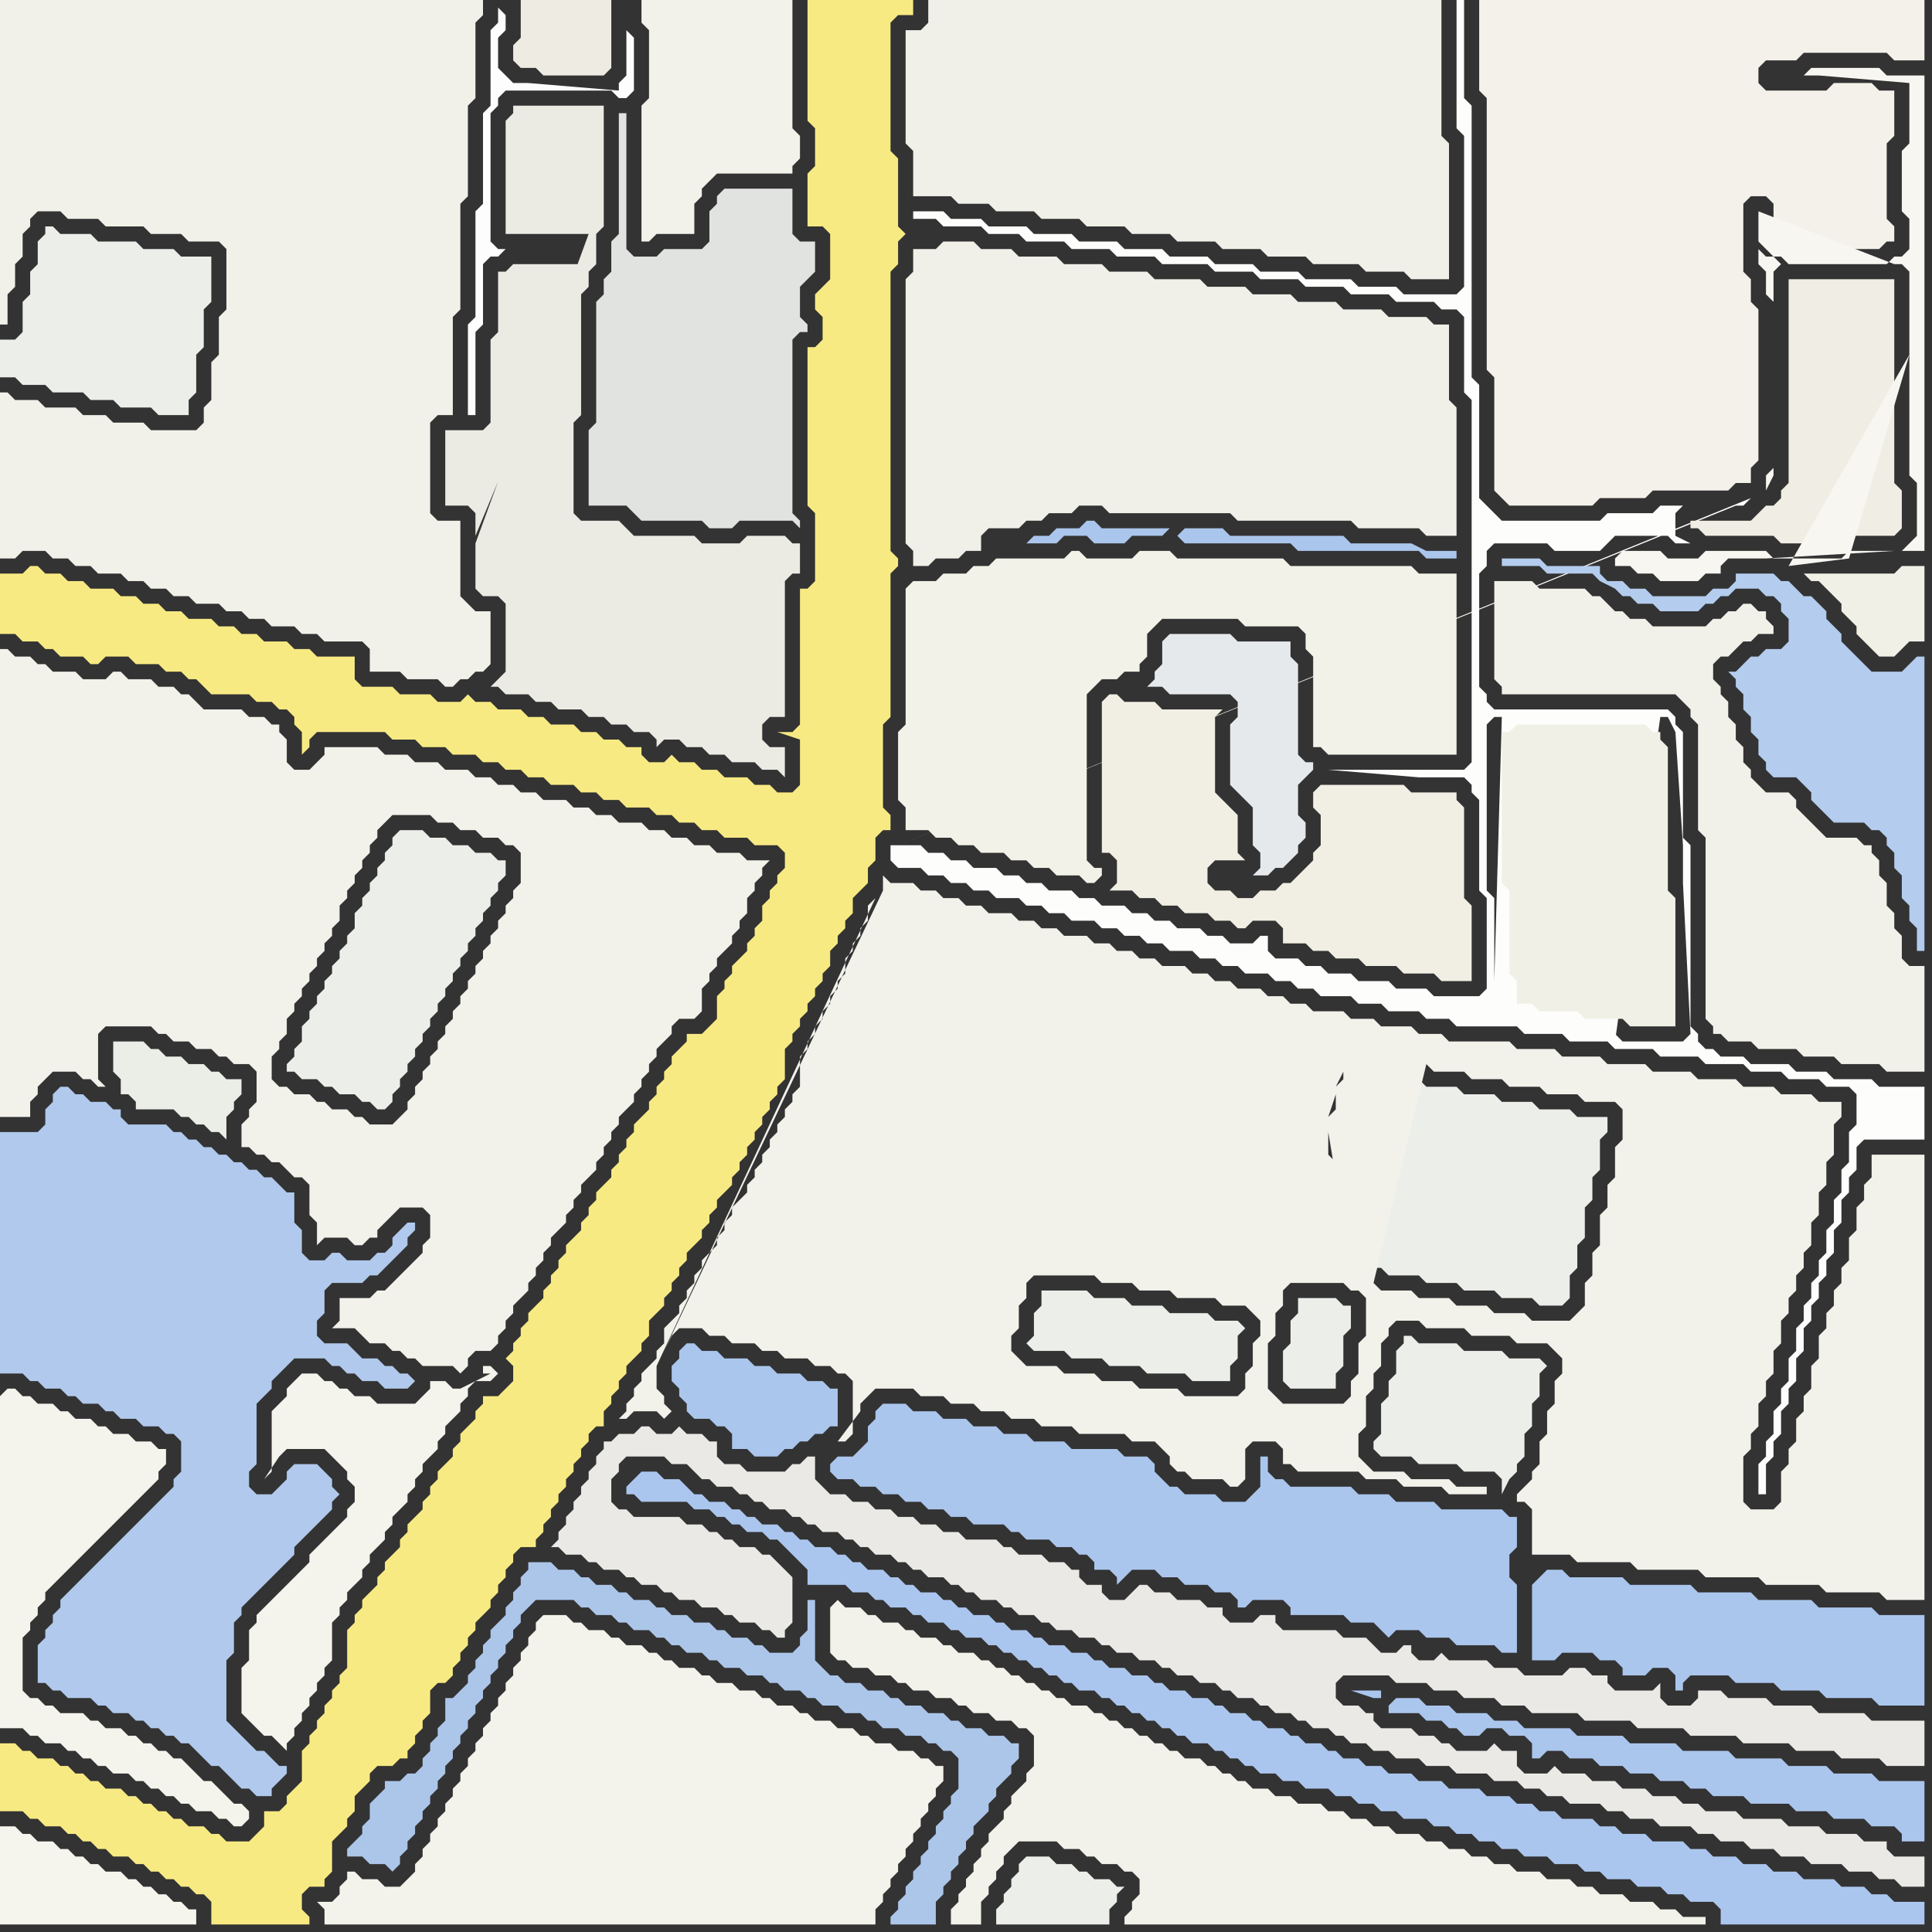 <svg width="256" height="256" xmlns="http://www.w3.org/2000/svg"><rect width="100%" height="100%" fill="#333333" stroke="none"/><script> 
var tempColor;
function hoverPath(evt){
obj = evt.target;
tempColor = obj.getAttribute("fill");
obj.setAttribute("fill","red");
//alert(tempColor);
//obj.setAttribute("stroke","red");}
function recoverPath(evt){
obj = evt.target;
obj.setAttribute("fill", tempColor);
//obj.setAttribute("stroke", tempColor);
}</script><path onmouseover="hoverPath(evt)" onmouseout="recoverPath(evt)" fill="rgb(241,241,233)" d="M  1,52l -1,0 0,22 2,0 1,-1 3,0 1,1 2,0 1,1 2,0 1,1 3,0 1,1 2,0 1,1 2,0 1,1 2,0 1,1 3,0 1,1 2,0 1,1 2,0 1,1 3,0 1,1 2,0 1,1 5,0 1,1 0,3 4,0 1,1 4,0 1,1 1,0 1,-1 1,0 1,-1 1,0 1,-1 0,-7 -2,0 -1,-1 -1,-1 0,-10 -3,0 -1,-1 0,-12 1,-1 2,0 0,-13 1,-1 0,-14 1,-1 0,-12 1,-1 0,-10 1,-1 0,-2 -64,0 0,43 1,0 0,-4 1,-1 0,-3 1,-1 0,-3 1,-1 0,-1 1,-1 3,0 1,1 4,0 1,1 5,0 1,1 4,0 1,1 4,0 1,1 0,8 -1,1 0,5 -1,1 0,5 -1,1 0,2 -1,1 -6,0 -1,-1 -4,0 -1,-1 -3,0 -1,-1 -4,0 -1,-1 -3,0 -1,-1Z"/>
<path onmouseover="hoverPath(evt)" onmouseout="recoverPath(evt)" fill="rgb(242,241,234)" d="M  49,172l -4,0 0,3 -1,1 3,0 1,1 1,1 2,0 1,1 1,0 1,1 1,0 1,1 4,0 1,1 1,-1 0,-1 1,-1 2,0 1,-1 0,-1 1,-1 0,-1 1,-1 0,-1 2,-2 0,-1 1,-1 0,-1 1,-1 0,-1 1,-1 0,-1 1,-1 1,-1 0,-1 1,-1 0,-1 1,-1 0,-1 1,-1 1,-1 0,-1 1,-1 0,-1 1,-1 0,-1 1,-1 0,-1 1,-1 1,-1 0,-1 1,-1 0,-1 1,-1 0,-1 1,-1 0,-1 1,-1 1,-1 0,-1 1,-1 2,0 1,-1 0,-3 1,-1 0,-1 1,-1 0,-1 1,-1 1,-1 0,-1 1,-1 0,-1 1,-1 0,-2 1,-1 0,-1 1,-1 0,-1 1,-1 -3,0 -1,-1 -3,0 -1,-1 -2,0 -1,-1 -2,0 -1,-1 -2,0 -1,-1 -3,0 -1,-1 -2,0 -1,-1 -2,0 -1,-1 -3,0 -1,-1 -2,0 -1,-1 -2,0 -1,-1 -2,0 -1,-1 -3,0 -1,-1 -3,0 -1,-1 -3,0 -1,-1 -7,0 0,1 -1,1 -1,1 -2,0 -1,-1 0,-3 -1,-1 0,-1 -1,0 -1,-1 -2,0 -1,-1 -5,0 -1,-1 -1,-1 -1,0 -1,-1 -2,0 -1,-1 -3,0 -1,-1 -1,0 -1,1 -3,0 -1,-1 -3,0 -1,-1 -1,0 -1,-1 -2,0 -1,-1 -1,0 0,62 4,0 0,-2 1,-1 0,-1 1,-1 1,-1 3,0 1,1 1,0 1,1 1,0 -1,-1 0,-6 1,-1 6,0 1,1 1,0 1,1 2,0 1,1 2,0 1,1 1,0 1,1 2,0 1,1 0,4 -1,1 0,1 -1,1 0,3 1,0 1,1 1,0 1,1 1,0 1,1 1,1 1,0 1,1 0,4 1,1 0,3 1,-1 3,0 1,1 1,0 1,-1 1,0 0,-1 1,-1 1,-1 1,-1 3,0 1,1 0,3 -1,1 0,1 -1,1 -1,1 -3,3 -1,0 -1,1 -13,-29 0,-3 1,-1 0,-1 1,-1 0,-2 1,-1 0,-1 1,-1 0,-1 1,-1 0,-1 1,-1 0,-1 1,-1 0,-1 1,-1 0,-1 1,-1 0,-2 1,-1 0,-1 1,-1 0,-1 1,-1 0,-1 1,-1 0,-1 1,-1 0,-1 1,-1 1,-1 5,0 1,1 2,0 1,1 2,0 1,1 2,0 1,1 1,0 1,1 0,4 -1,1 0,1 -1,1 0,1 -1,1 0,1 -1,1 0,1 -1,1 0,1 -1,1 0,1 -1,1 0,1 -1,1 0,1 -1,1 0,1 -1,1 0,1 -1,1 0,1 -1,1 0,1 -1,1 0,1 -1,1 0,1 -1,1 0,1 -1,1 -1,1 -3,0 -1,-1 -1,0 -1,-1 -2,0 -1,-1 -1,0 -1,-1 -2,0 -1,-1 -1,0 -1,-1 13,29Z"/>
<path onmouseover="hoverPath(evt)" onmouseout="recoverPath(evt)" fill="rgb(235,235,228)" d="M  63,72l 0,6 1,1 2,0 1,1 0,9 -1,1 -1,1 1,0 1,1 3,0 1,1 2,0 1,1 3,0 1,1 2,0 1,1 2,0 1,1 2,0 1,1 0,1 1,-1 2,0 1,1 2,0 1,1 2,0 1,1 3,0 1,1 2,0 1,1 0,-4 -2,0 -1,-1 0,-2 1,-1 2,0 0,-18 1,-1 1,0 0,-4 -1,0 -1,-1 -5,0 -1,1 -5,0 -1,-1 -8,0 -1,-1 -1,-1 -5,0 -1,-1 0,-12 1,-1 0,-16 1,-1 0,-2 1,-1 0,-4 1,-1 0,-16 -12,0 0,1 -1,1 0,15 11,0 -15,41 15,-37 -10,0 -1,1 -1,0 0,8 -1,1 0,11 -1,1 -5,0 0,10 3,0 1,1 0,3 15,-36 -15,37Z"/>
<path onmouseover="hoverPath(evt)" onmouseout="recoverPath(evt)" fill="rgb(171,198,238)" d="M  84,196l -1,1 0,1 1,0 1,1 6,0 1,1 2,0 1,1 1,0 1,1 1,0 1,1 2,0 1,1 1,0 1,1 1,1 1,1 1,1 0,2 5,0 1,1 2,0 1,1 1,0 1,1 2,0 1,1 1,0 1,1 2,0 1,1 1,0 1,1 2,0 1,1 1,0 1,1 1,0 1,1 1,0 1,1 1,0 1,1 1,0 1,1 1,0 1,1 2,0 1,1 1,0 1,1 1,0 1,1 1,0 1,1 1,0 1,1 1,0 1,1 1,0 1,1 2,0 1,1 1,0 1,1 1,0 1,1 1,0 1,1 2,0 1,1 2,0 1,1 3,0 1,1 2,0 1,1 2,0 1,1 2,0 1,1 3,0 1,1 2,0 1,1 2,0 1,1 2,0 1,1 2,0 1,1 3,0 1,1 3,0 1,1 2,0 1,1 3,0 1,1 3,0 1,1 2,0 1,1 3,0 1,1 0,2 27,0 0,-3 -4,0 -1,-1 -2,0 -1,-1 -3,0 -1,-1 -4,0 -1,-1 -3,0 -1,-1 -3,0 -1,-1 -3,0 -1,-1 -2,0 -1,-1 -4,0 -1,-1 -3,0 -1,-1 -2,0 -1,-1 -4,0 -1,-1 -2,0 -1,-1 -2,0 -1,-1 -3,0 -1,-1 -4,0 -1,-1 -3,0 -1,-1 -3,0 -1,-1 -2,0 -1,-1 -2,0 -1,-1 -1,0 -1,-1 -2,0 -1,-1 -1,0 -1,-1 -2,0 -1,-1 -1,0 -1,-1 -2,0 -1,-1 -1,0 -1,-1 -2,0 -1,-1 -2,0 -1,-1 -1,0 -1,-1 -2,0 -1,-1 -2,0 -1,-1 -1,0 -1,-1 -2,0 -1,-1 -2,0 -1,-1 -1,0 -1,-1 -2,0 -1,-1 -1,0 -1,-1 -2,0 -1,-1 -1,0 -1,-1 -1,0 -1,-1 -2,0 -1,-1 -1,0 -1,-1 -1,0 -1,-1 -2,0 -1,-1 -1,0 -1,-1 -1,0 -1,-1 -2,0 -1,-1 -1,0 -1,-1 -1,0 -1,-1 -2,0 -1,-1 -1,0 -1,-1 -1,0 -1,-1 -2,0 -1,-1 -1,0 -1,-1 -1,-1 -2,0 -1,-1 -2,0 -1,1Z"/>
<path onmouseover="hoverPath(evt)" onmouseout="recoverPath(evt)" fill="rgb(253,253,252)" d="M  119,112l -1,0 0,2 1,1 3,0 1,1 2,0 1,1 2,0 1,1 2,0 1,1 3,0 1,1 2,0 1,1 2,0 1,1 3,0 1,1 2,0 1,1 2,0 1,1 2,0 1,1 3,0 1,1 2,0 1,1 2,0 1,1 3,0 1,1 2,0 1,1 2,0 1,1 4,0 1,1 3,0 1,1 4,0 1,1 3,0 1,1 8,0 1,1 5,0 1,1 5,0 1,1 5,0 1,1 5,0 1,1 5,0 1,1 4,0 1,1 4,0 1,1 3,0 1,1 0,4 -1,1 0,4 -1,1 0,3 -1,1 0,3 -1,1 0,3 -1,1 0,2 -1,1 0,2 -1,1 0,2 -1,1 0,3 -1,1 0,3 -1,1 0,2 -1,1 0,3 -1,1 0,2 -1,1 0,4 1,0 0,-4 1,-1 0,-2 1,-1 0,-3 1,-1 0,-2 1,-1 0,-3 1,-1 0,-3 1,-1 0,-2 1,-1 0,-2 1,-1 0,-2 1,-1 0,-3 1,-1 0,-3 1,-1 0,-2 1,-1 0,-3 1,-1 8,0 0,-7 -6,0 -1,-1 -5,0 -1,-1 -4,0 -1,-1 -5,0 -1,-1 -3,0 -1,-1 -1,0 -1,-1 0,-1 -1,-1 0,-24 -1,-1 0,-14 -1,-1 0,-1 -1,-1 -23,0 -1,-1 0,-1 -1,-1 0,-15 1,-1 0,-2 1,-1 7,0 1,1 6,0 1,-1 1,-1 7,0 1,1 2,0 -2,-1 0,-3 1,-1 -3,0 -1,1 -6,0 -1,1 -13,0 -1,-1 -1,-1 -1,-1 0,-15 -1,-1 0,-36 -1,-1 0,-13 -1,0 0,17 1,1 0,20 -1,1 -7,0 -1,-1 -5,0 -1,-1 -6,0 -1,-1 -5,0 -1,-1 -5,0 -1,-1 -5,0 -1,-1 -5,0 -1,-1 -5,0 -1,-1 -5,0 -1,-1 -5,0 -1,-1 -4,0 -1,-1 -4,0 0,1 3,0 1,1 5,0 1,1 4,0 1,1 5,0 1,1 5,0 1,1 5,0 1,1 6,0 1,1 5,0 1,1 5,0 1,1 5,0 1,1 5,0 1,1 5,0 1,1 2,0 1,1 0,10 1,1 0,48 -1,1 -18,0 12,1 6,0 1,1 0,1 1,1 0,12 1,1 0,12 -1,1 -6,0 -1,-1 -4,0 -1,-1 -4,0 -1,-1 -3,0 -1,-1 -2,0 -1,-1 -3,0 -1,-1 0,-2 -1,0 -1,1 -3,0 -1,-1 -2,0 -1,-1 -3,0 -1,-1 -2,0 -1,-1 -2,0 -1,-1 -3,0 -1,-1 -2,0 -1,-1 -3,0 -1,-1 -2,0 -1,-1 -2,0 -1,-1 -3,0 -1,-1 -2,0 -1,-1 -2,0 -1,-1 -3,0 79,18 0,-11 -1,-1 0,-22 1,-1 1,0 -1,35 -79,-18 80,19 -80,-19 101,-17 1,0 1,2 1,15 0,5 1,20 0,0 -1,1 -8,0 -1,-1 -5,0 -1,-1 -5,0 -1,-1 -1,0 1,1 0,0 6,1 6,1 6,-43 -101,17 111,-45 1,0 1,-1Z"/>
<path onmouseover="hoverPath(evt)" onmouseout="recoverPath(evt)" fill="rgb(236,238,234)" d="M  172,172l 0,2 -1,1 0,3 -1,1 0,4 1,1 6,0 0,-2 1,-1 0,-4 1,-1 0,-3 -1,0 -1,-1Z"/>
<path onmouseover="hoverPath(evt)" onmouseout="recoverPath(evt)" fill="rgb(176,201,236)" d="M  0,161l 0,21 3,0 1,1 1,0 1,1 2,0 1,1 1,0 1,1 2,0 1,1 1,0 1,1 2,0 1,1 2,0 1,1 1,0 1,1 0,4 -1,1 0,1 -1,1 -1,1 -1,1 -1,1 -1,1 -1,1 -1,1 -1,1 -1,1 -1,1 -1,1 -1,1 -1,1 -1,1 -1,1 0,1 -1,1 0,1 -1,1 0,1 -1,1 0,5 1,0 1,1 1,0 1,1 3,0 1,1 1,0 1,1 2,0 1,1 1,0 1,1 1,0 1,1 1,0 1,1 1,0 3,3 1,0 2,2 1,1 1,0 1,1 2,0 0,-1 1,-1 1,-1 0,-1 -1,0 -1,-1 -1,-1 -1,0 -1,-1 -1,-1 -1,-1 -1,-1 0,-8 1,-1 0,-4 1,-1 0,-1 1,-1 1,-1 1,-1 1,-1 1,-1 1,-1 1,-1 0,-1 1,-1 1,-1 1,-1 1,-1 1,-1 0,-1 1,-1 -1,-1 0,-1 -1,-1 -1,-1 -3,0 -1,1 0,1 -1,1 -1,1 -2,0 -1,-1 0,-2 1,-1 0,-8 1,-1 1,-1 0,-1 1,-1 1,-1 1,-1 4,0 1,1 1,0 1,1 1,0 1,1 2,0 1,1 3,0 1,-1 -1,-1 -1,0 -1,-1 -1,0 -1,-1 -2,0 -1,-1 -1,-1 -3,0 -1,-1 0,-2 1,-1 0,-3 1,-1 4,0 1,-1 1,0 1,-1 3,-3 0,-1 1,-1 0,-1 -1,0 -1,1 -1,1 0,1 -1,1 -1,0 -1,1 -3,0 -1,-1 -1,0 -1,1 -2,0 -1,-1 0,-3 -1,-1 0,-4 -1,0 -1,-1 -1,-1 -1,0 -1,-1 -1,0 -1,-1 -1,0 -1,-1 -1,0 -1,-1 -1,0 -1,-1 -1,0 -1,-1 -1,0 -1,-1 -5,0 -1,-1 0,-1 -1,0 -1,-1 -2,0 -1,-1 -1,0 -1,-1 -1,0 -1,1 0,1 -1,1 0,2 -1,1 -5,0Z"/>
<path onmouseover="hoverPath(evt)" onmouseout="recoverPath(evt)" fill="rgb(244,243,236)" d="M  0,185l 0,44 3,0 1,1 1,0 1,1 2,0 1,1 1,0 1,1 1,0 1,1 1,0 1,1 2,0 1,1 1,0 1,1 1,0 1,1 1,0 1,1 1,0 1,1 2,0 1,1 1,0 1,1 1,0 1,-1 0,-1 -1,-1 -1,0 -1,-1 -1,-1 -1,-1 -1,0 -1,-1 -1,-1 -1,-1 -1,0 -1,-1 -1,0 -1,-1 -1,0 -1,-1 -1,0 -1,-1 -2,0 -1,-1 -1,0 -1,-1 -3,0 -1,-1 -1,0 -1,-1 -1,0 -1,-1 0,-7 1,-1 0,-1 1,-1 0,-1 1,-1 0,-1 1,-1 2,-2 1,-1 2,-2 1,-1 1,-1 1,-1 1,-1 1,-1 2,-2 1,-1 1,-1 0,-1 1,-1 0,-2 -1,0 -1,-1 -2,0 -1,-1 -2,0 -1,-1 -1,0 -1,-1 -2,0 -1,-1 -1,0 -1,-1 -2,0 -1,-1 -1,0 -1,-1 -1,0 -1,1Z"/>
<path onmouseover="hoverPath(evt)" onmouseout="recoverPath(evt)" fill="rgb(248,234,131)" d="M  0,233l 0,7 3,0 1,1 1,0 1,1 2,0 1,1 1,0 1,1 1,0 1,1 1,0 1,1 2,0 1,1 1,0 1,1 1,0 1,1 1,0 1,1 1,0 1,1 1,0 1,1 0,3 13,0 0,-1 -1,-1 0,-2 1,-1 2,0 0,-1 1,-1 0,-4 1,-1 1,-1 0,-1 1,-1 0,-2 1,-1 1,-1 0,-1 1,-1 2,0 1,-1 1,0 0,-1 1,-1 0,-1 1,-1 0,-1 1,-1 0,-3 1,-1 1,0 1,-1 0,-1 1,-1 0,-1 1,-1 0,-1 1,-1 0,-1 1,-1 1,-1 0,-1 1,-1 0,-1 1,-1 0,-1 1,-1 0,-1 1,-1 2,0 0,-1 1,-1 0,-1 1,-1 0,-1 1,-1 0,-1 1,-1 0,-1 1,-1 0,-1 1,-1 0,-1 1,-1 0,-1 1,-1 1,0 0,-2 1,-1 0,-1 1,-1 0,-1 1,-1 0,-1 1,-1 1,-1 0,-1 1,-1 0,-2 1,-1 1,-1 0,-1 1,-1 0,-1 1,-1 0,-1 1,-1 0,-1 1,-1 1,-1 0,-1 1,-1 0,-1 1,-1 0,-1 1,-1 1,-1 0,-1 1,-1 0,-1 1,-1 0,-1 1,-1 0,-1 1,-1 0,-1 1,-1 0,-1 1,-1 0,-1 1,-1 0,-4 1,-1 0,-1 1,-1 0,-1 1,-1 0,-1 1,-1 0,-1 1,-1 0,-1 1,-1 0,-2 1,-1 0,-1 1,-1 0,-1 1,-1 0,-2 1,-1 1,-1 0,-2 1,-1 0,-3 1,-1 1,0 0,-2 -1,-1 0,-11 1,-1 0,-19 1,-1 0,-1 -1,-1 0,-37 1,-1 0,-3 1,-1 0,0 -1,-1 0,-9 -1,-1 0,-17 1,-1 2,0 0,-2 -14,0 0,16 1,1 0,5 -1,1 0,7 2,0 1,1 0,6 -1,1 -1,1 0,2 1,1 0,3 -1,1 -1,0 0,21 1,1 0,9 -1,1 -1,0 0,18 -1,1 -2,0 3,1 0,6 -1,1 -2,0 -1,-1 -2,0 -1,-1 -3,0 -1,-1 -2,0 -1,-1 -2,0 -1,-1 -1,1 -2,0 -1,-1 0,-1 -2,0 -1,-1 -2,0 -1,-1 -2,0 -1,-1 -3,0 -1,-1 -2,0 -1,-1 -3,0 -1,-1 -2,0 -1,-1 -1,1 -3,0 -1,-1 -4,0 -1,-1 -4,0 -1,-1 0,-3 -5,0 -1,-1 -2,0 -1,-1 -3,0 -1,-1 -2,0 -1,-1 -2,0 -1,-1 -3,0 -1,-1 -2,0 -1,-1 -2,0 -1,-1 -2,0 -1,-1 -3,0 -1,-1 -2,0 -1,-1 -2,0 -1,-1 -1,0 -1,1 -3,0 0,8 2,0 1,1 2,0 1,1 1,0 1,1 3,0 1,1 1,0 1,-1 3,0 1,1 3,0 1,1 2,0 1,1 1,0 1,1 1,1 5,0 1,1 2,0 1,1 1,0 1,1 0,1 1,1 0,3 1,-1 0,-1 1,-1 9,0 1,1 3,0 1,1 3,0 1,1 3,0 1,1 2,0 1,1 2,0 1,1 2,0 1,1 3,0 1,1 2,0 1,1 2,0 1,1 3,0 1,1 2,0 1,1 2,0 1,1 2,0 1,1 3,0 1,1 3,0 1,1 0,2 -1,1 0,1 -1,1 0,1 -1,1 0,2 -1,1 0,1 -1,1 0,1 -1,1 -1,1 0,1 -1,1 0,1 -1,1 0,3 -1,1 -1,1 -2,0 0,1 -1,1 -1,1 0,1 -1,1 0,1 -1,1 0,1 -1,1 0,1 -1,1 -1,1 0,1 -1,1 0,1 -1,1 0,1 -1,1 0,1 -1,1 -1,1 0,1 -1,1 0,1 -1,1 0,1 -1,1 -1,1 0,1 -1,1 0,1 -1,1 0,1 -1,1 0,1 -1,1 -1,1 0,1 -1,1 0,1 -1,1 0,1 -1,1 1,1 0,2 -1,1 -1,1 -2,0 0,1 -1,1 0,1 -1,1 -1,1 0,1 -1,1 0,1 -1,1 -1,1 0,1 -1,1 0,1 -1,1 0,1 -1,1 -1,1 0,1 -1,1 0,1 -1,1 -1,1 0,1 -1,1 0,1 -1,1 -1,1 0,1 -1,1 0,1 -1,1 0,5 -1,1 0,1 -1,1 0,1 -1,1 0,1 -1,1 0,1 -1,1 0,1 -1,1 0,4 -1,1 -1,1 0,1 -1,1 -2,0 0,2 -1,1 -1,1 -3,0 -1,-1 -1,0 -1,-1 -2,0 -1,-1 -1,0 -1,-1 -1,0 -1,-1 -1,0 -1,-1 -1,0 -1,-1 -2,0 -1,-1 -1,0 -1,-1 -1,0 -1,-1 -1,0 -1,-1 -2,0 -1,-1 -1,0 -1,-1 -2,0Z"/>
<path onmouseover="hoverPath(evt)" onmouseout="recoverPath(evt)" fill="rgb(253,253,253)" d="M  66,1l 0,2 -1,1 0,10 -1,1 0,12 -1,1 0,14 -1,1 0,12 1,0 0,-11 1,-1 0,-8 1,-1 1,0 1,-1 -1,0 -1,-1 0,-17 1,-1 0,-1 1,-1 14,0 1,1 1,0 1,-1 0,-7 -1,-1 0,6 -1,1 0,1 -12,-1 -2,0 -1,-1 -1,-1 0,-4 1,-1 0,-2 -1,-1 1,-1Z"/>
<path onmouseover="hoverPath(evt)" onmouseout="recoverPath(evt)" fill="rgb(238,236,226)" d="M  70,0l -1,0 0,5 -1,1 0,2 1,1 2,0 1,1 8,0 1,-1 0,-9Z"/>
<path onmouseover="hoverPath(evt)" onmouseout="recoverPath(evt)" fill="rgb(243,242,234)" d="M  86,0l -1,0 0,3 1,1 0,9 -1,1 0,18 1,0 1,-1 5,0 0,-4 1,-1 0,-1 2,-2 10,0 0,-1 1,-1 0,-3 -1,-1 0,-17Z"/>
<path onmouseover="hoverPath(evt)" onmouseout="recoverPath(evt)" fill="rgb(243,242,234)" d="M  110,213l 0,6 1,1 1,0 1,1 2,0 1,1 2,0 1,1 1,0 1,1 2,0 1,1 2,0 1,1 1,0 1,1 2,0 1,1 2,0 1,1 1,0 1,1 0,4 -1,1 0,1 -1,1 -1,1 0,1 -1,1 0,1 -1,1 -1,1 0,1 -1,1 0,1 -1,1 0,1 -1,1 0,1 -1,1 0,1 -1,1 0,2 4,0 0,-3 1,-1 0,-1 1,-1 0,-1 1,-1 0,-1 1,-1 1,-1 5,0 1,1 2,0 1,1 1,0 1,1 2,0 1,1 1,0 1,1 0,2 -1,1 0,1 -1,1 0,1 77,0 0,-1 -3,0 -1,-1 -2,0 -1,-1 -3,0 -1,-1 -3,0 -1,-1 -2,0 -1,-1 -3,0 -1,-1 -3,0 -1,-1 -2,0 -1,-1 -2,0 -1,-1 -2,0 -1,-1 -2,0 -1,-1 -3,0 -1,-1 -2,0 -1,-1 -2,0 -1,-1 -2,0 -1,-1 -3,0 -1,-1 -2,0 -1,-1 -2,0 -1,-1 -1,0 -1,-1 -1,0 -1,-1 -1,0 -1,-1 -2,0 -1,-1 -1,0 -1,-1 -1,0 -1,-1 -1,0 -1,-1 -1,0 -1,-1 -1,0 -1,-1 -1,0 -1,-1 -2,0 -1,-1 -1,0 -1,-1 -1,0 -1,-1 -1,0 -1,-1 -1,0 -1,-1 -1,0 -1,-1 -1,0 -1,-1 -2,0 -1,-1 -1,0 -1,-1 -2,0 -1,-1 -1,0 -1,-1 -2,0 -1,-1 -1,0 -1,-1 -2,0 -1,-1 -1,1Z"/>
<path onmouseover="hoverPath(evt)" onmouseout="recoverPath(evt)" fill="rgb(240,240,232)" d="M  121,4l -1,0 0,15 1,1 0,6 5,0 1,1 4,0 1,1 5,0 1,1 5,0 1,1 5,0 1,1 5,0 1,1 5,0 1,1 5,0 1,1 5,0 1,1 6,0 1,1 5,0 1,1 5,0 0,-18 -1,-1 0,-18 -68,0 0,3 -1,1Z"/>
<path onmouseover="hoverPath(evt)" onmouseout="recoverPath(evt)" fill="rgb(240,240,233)" d="M  121,36l -1,1 0,35 1,1 0,2 2,0 1,-1 3,0 1,-1 2,0 0,-2 1,-1 4,0 1,-1 2,0 1,-1 3,0 1,-1 3,0 1,1 16,0 1,1 15,0 1,1 8,0 1,1 4,0 0,-17 -1,-1 0,-10 -2,0 -1,-1 -5,0 -1,-1 -5,0 -1,-1 -5,0 -1,-1 -5,0 -1,-1 -5,0 -1,-1 -6,0 -1,-1 -5,0 -1,-1 -5,0 -1,-1 -5,0 -1,-1 -4,0 -1,-1 -4,0 -1,1 -3,0Z"/>
<path onmouseover="hoverPath(evt)" onmouseout="recoverPath(evt)" fill="rgb(236,238,234)" d="M  186,177l 0,1 -1,1 0,3 -1,1 0,2 -1,1 0,4 -1,1 0,1 1,1 4,0 1,1 5,0 1,1 4,0 1,1 0,2 1,-2 0,0 1,-1 0,-1 1,-1 0,-3 1,-1 0,-3 1,-1 0,-3 1,-1 -1,-1 -4,0 -1,-1 -5,0 -1,-1 -5,0 -1,-1Z"/>
<path onmouseover="hoverPath(evt)" onmouseout="recoverPath(evt)" fill="rgb(241,239,228)" d="M  190,105l -3,0 -1,-1 -11,0 -1,1 0,2 1,1 0,4 -1,1 0,1 -1,1 -1,1 -1,1 -1,0 -1,1 -2,0 -1,1 -2,0 -1,-1 -2,0 -1,-1 0,-2 1,-1 4,0 -1,-1 0,-5 -1,-1 -1,-1 -1,-1 0,-10 1,-1 -8,0 -1,-1 -4,0 -1,-1 -1,0 -1,1 0,20 1,0 1,1 0,3 -1,1 3,0 1,1 2,0 1,1 2,0 1,1 3,0 1,1 2,0 1,1 1,0 1,-1 3,0 1,1 0,2 3,0 1,1 2,0 1,1 3,0 1,1 4,0 1,1 4,0 1,1 4,0 0,-10 -1,-1 0,-12 -1,-1 0,-1Z"/>
<path onmouseover="hoverPath(evt)" onmouseout="recoverPath(evt)" fill="rgb(243,241,233)" d="M  197,0l -1,0 0,12 1,1 0,36 1,1 0,15 1,1 1,1 11,0 1,-1 6,0 1,-1 10,0 1,-1 2,0 0,-2 1,-1 0,-20 -1,-1 0,-3 -1,-1 0,-9 1,-1 2,0 1,1 0,5 2,0 1,1 11,0 1,-1 1,0 0,-2 -1,-1 0,-10 1,-1 0,-6 -2,0 -1,-1 -5,0 -1,1 -8,0 -1,-1 0,-2 1,-1 4,0 1,-1 11,0 1,1 4,0 0,-8Z"/>
<path onmouseover="hoverPath(evt)" onmouseout="recoverPath(evt)" fill="rgb(170,198,237)" d="M  204,209l 0,0 -1,1 0,10 3,0 1,-1 4,0 1,1 2,0 1,1 0,1 3,0 1,-1 2,0 1,1 0,2 1,0 0,-1 1,-1 5,0 1,1 5,0 1,1 5,0 1,1 6,0 1,1 6,0 0,-12 -6,0 -1,-1 -7,0 -1,-1 -7,0 -1,-1 -7,0 -1,-1 -8,0 -1,-1 -7,0 -1,-1 -2,0 -1,1Z"/>
<path onmouseover="hoverPath(evt)" onmouseout="recoverPath(evt)" fill="rgb(245,244,237)" d="M  1,242l -1,0 0,13 26,0 0,-2 -1,0 -1,-1 -1,0 -1,-1 -1,0 -1,-1 -1,0 -1,-1 -1,0 -1,-1 -2,0 -1,-1 -1,0 -1,-1 -1,0 -1,-1 -1,0 -1,-1 -2,0 -1,-1 -1,0 -1,-1Z"/>
<path onmouseover="hoverPath(evt)" onmouseout="recoverPath(evt)" fill="rgb(236,238,234)" d="M  6,30l 0,1 -1,1 0,3 -1,1 0,3 -1,1 0,4 -1,1 -2,0 0,5 2,0 1,1 3,0 1,1 4,0 1,1 3,0 1,1 4,0 1,1 4,0 0,-2 1,-1 0,-5 1,-1 0,-5 1,-1 0,-6 -4,0 -1,-1 -4,0 -1,-1 -5,0 -1,-1 -4,0 -1,-1Z"/>
<path onmouseover="hoverPath(evt)" onmouseout="recoverPath(evt)" fill="rgb(235,237,231)" d="M  18,138l -3,0 0,4 1,1 0,2 1,0 1,1 0,1 5,0 1,1 1,0 1,1 1,0 1,1 1,0 1,1 0,-3 1,-1 0,-1 1,-1 0,-2 -2,0 -1,-1 -1,0 -1,-1 -2,0 -1,-1 -2,0 -1,-1 -1,0 -1,-1Z"/>
<path onmouseover="hoverPath(evt)" onmouseout="recoverPath(evt)" fill="rgb(236,238,234)" d="M  53,110l 0,0 -1,1 0,1 -1,1 0,1 -1,1 0,1 -1,1 0,1 -1,1 0,1 -1,1 0,2 -1,1 0,1 -1,1 0,1 -1,1 0,1 -1,1 0,1 -1,1 0,1 -1,1 0,1 -1,1 0,2 -1,1 0,1 -1,1 0,1 1,0 1,1 2,0 1,1 1,0 1,1 2,0 1,1 1,0 1,1 1,0 1,-1 0,-1 1,-1 0,-1 1,-1 0,-1 1,-1 0,-1 1,-1 0,-1 1,-1 0,-1 1,-1 0,-1 1,-1 0,-1 1,-1 0,-1 1,-1 0,-1 1,-1 0,-1 1,-1 0,-1 1,-1 0,-1 1,-1 0,-1 1,-1 0,-1 1,-1 0,-2 -1,0 -1,-1 -2,0 -1,-1 -2,0 -1,-1 -2,0 -1,-1Z"/>
<path onmouseover="hoverPath(evt)" onmouseout="recoverPath(evt)" fill="rgb(244,243,235)" d="M  73,214l -1,0 -1,1 0,1 -1,1 0,1 -1,1 0,1 -1,1 0,1 -1,1 0,1 -1,1 0,1 -1,1 0,1 -1,1 0,1 -1,1 0,1 -1,1 0,1 -1,1 0,1 -1,1 0,1 -1,1 0,1 -1,1 0,1 -1,1 0,1 -1,1 0,1 -1,1 0,1 -1,1 -1,1 -2,0 -1,-1 -2,0 -1,-1 -1,0 0,1 -1,1 0,1 -1,1 -2,0 1,1 0,2 73,0 0,-2 1,-1 0,-1 1,-1 0,-1 1,-1 0,-1 1,-1 0,-1 1,-1 0,-1 1,-1 0,-1 1,-1 0,-1 1,-1 0,-1 1,-1 0,-2 -1,0 -1,-1 -1,0 -1,-1 -2,0 -1,-1 -2,0 -1,-1 -1,0 -1,-1 -2,0 -1,-1 -2,0 -1,-1 -1,0 -1,-1 -2,0 -1,-1 -1,0 -1,-1 -2,0 -1,-1 -2,0 -1,-1 -1,0 -1,-1 -2,0 -1,-1 -1,0 -1,-1 -1,0 -1,-1 -2,0 -1,-1 -1,0 -1,-1 -2,0 -1,-1 -1,0 -1,-1Z"/>
<path onmouseover="hoverPath(evt)" onmouseout="recoverPath(evt)" fill="rgb(234,233,229)" d="M  99,198l 0,0 1,1 1,0 1,1 2,0 1,1 1,0 1,1 1,0 1,1 2,0 1,1 1,0 1,1 1,0 1,1 2,0 1,1 1,0 1,1 1,0 1,1 2,0 1,1 1,0 1,1 1,0 1,1 2,0 1,1 1,0 1,1 2,0 1,1 1,0 1,1 2,0 1,1 2,0 1,1 1,0 1,1 2,0 1,1 2,0 1,1 1,0 1,1 2,0 1,1 2,0 1,1 1,0 1,1 2,0 1,1 1,0 1,1 2,0 1,1 1,0 1,1 2,0 1,1 1,0 1,1 2,0 1,1 2,0 1,1 3,0 1,1 3,0 1,1 4,0 1,1 3,0 1,1 2,0 1,1 2,0 1,1 4,0 1,1 2,0 1,1 3,0 1,1 4,0 1,1 2,0 1,1 3,0 1,1 3,0 1,1 3,0 1,1 4,0 1,1 3,0 1,1 2,0 1,1 3,0 0,-4 -4,0 -1,-1 0,-1 -3,0 -1,-1 -4,0 -1,-1 -4,0 -1,-1 -5,0 -1,-1 -4,0 -1,-1 -2,0 -1,-1 -3,0 -1,-1 -3,0 -1,-1 -3,0 -1,-1 -3,0 -1,-1 -1,1 -3,0 -1,-1 0,-2 -2,0 -1,-1 -1,1 -4,0 -1,-1 -1,0 -1,-1 -2,0 -1,-1 -4,0 -1,-1 0,-1 -1,0 -1,-1 -2,0 -1,-1 0,-2 1,-1 6,0 1,1 4,0 1,1 3,0 1,1 4,0 1,1 3,0 1,1 6,0 1,1 6,0 1,1 6,0 1,1 6,0 1,1 6,0 1,1 5,0 1,1 5,0 1,1 5,0 0,-6 -7,0 -1,-1 -6,0 -1,-1 -5,0 -1,-1 -5,0 -1,-1 -3,0 0,1 -1,1 -3,0 -1,-1 0,-2 -1,1 -5,0 -1,-1 0,-1 -2,0 -1,-1 -2,0 -1,1 -5,0 -1,-1 -3,0 -1,-1 -5,0 -1,-1 -1,1 -2,0 -1,-1 0,-1 -1,0 -1,1 -2,0 -1,-1 -1,-1 -3,0 -1,-1 -7,0 -1,-1 0,-1 -2,0 -1,1 -3,0 -1,-1 0,-1 -2,0 -1,-1 -3,0 -1,-1 -2,0 -1,-1 -1,0 -1,1 0,0 -1,1 -2,0 -1,-1 0,-1 -2,0 -1,-1 0,-1 -1,0 -1,-1 -2,0 -1,-1 -3,0 -1,-1 -1,0 -1,-1 -4,0 -1,-1 -2,0 -1,-1 -2,0 -1,-1 -2,0 -1,-1 -2,0 -1,-1 -2,0 -1,-1 -2,0 -1,-1 -1,-1 0,-3 -1,0 -1,1 -1,0 -1,1 -5,0 -1,-1 -2,0 -1,-1 0,-2 -1,0 -1,-1 -2,0 -1,-1 -1,1 -2,0 -1,-1 -1,0 -1,1 -2,0 -1,1 -1,0 0,1 -1,1 0,1 -1,1 0,1 -1,1 0,1 -1,1 0,1 -1,1 0,1 -1,1 0,1 -1,1 1,0 1,1 2,0 1,1 1,0 1,1 2,0 1,1 1,0 1,1 2,0 1,1 1,0 1,1 2,0 1,1 2,0 1,1 1,0 1,1 2,0 1,1 1,0 1,1 1,0 0,-1 1,-1 0,-6 -1,-1 0,0 -1,-1 -1,-1 -1,0 -1,-1 -2,0 -1,-1 -1,0 -1,-1 -1,0 -1,-1 -2,0 -1,-1 -6,0 -1,-1 -1,0 -1,-1 0,-3 1,-1 0,-1 1,-1 5,0 1,1 2,0 1,1 1,1 1,0 1,1 2,0 1,1Z"/>
<path onmouseover="hoverPath(evt)" onmouseout="recoverPath(evt)" fill="rgb(171,198,237)" d="M  111,193l -1,1 0,1 1,1 2,0 1,1 2,0 1,1 2,0 1,1 2,0 1,1 2,0 1,1 2,0 1,1 4,0 1,1 1,0 1,1 3,0 1,1 2,0 1,1 1,0 1,1 0,1 2,0 1,1 0,1 1,-1 0,0 1,-1 3,0 1,1 2,0 1,1 3,0 1,1 2,0 1,1 0,1 1,0 1,-1 4,0 1,1 0,1 7,0 1,1 3,0 1,1 1,1 1,-1 3,0 1,1 3,0 1,1 5,0 1,1 2,0 0,-9 -1,-1 0,-3 1,-1 0,-4 -1,0 -1,-1 -8,0 -1,-1 -5,0 -1,-1 -4,0 -1,-1 -8,0 -1,-1 -1,0 -1,-1 0,-2 -1,0 0,4 -1,1 -1,1 -3,0 -1,-1 -4,0 -1,-1 -1,0 -1,-1 -1,-1 0,-1 -1,-1 -3,0 -1,-1 -6,0 -1,-1 -4,0 -1,-1 -3,0 -1,-1 -3,0 -1,-1 -3,0 -1,-1 -3,0 -1,-1 -3,0 -1,1 0,1 -1,1 0,2 -1,1 -1,1Z"/>
<path onmouseover="hoverPath(evt)" onmouseout="recoverPath(evt)" fill="rgb(243,242,233)" d="M  120,78l 0,18 -1,1 0,9 1,1 0,3 3,0 1,1 2,0 1,1 2,0 1,1 3,0 1,1 2,0 1,1 2,0 1,1 3,0 1,1 1,0 1,-1 0,-1 -1,0 -1,-1 0,-22 1,-1 1,-1 2,0 1,-1 2,0 0,-1 1,-1 0,-3 1,-1 1,-1 10,0 1,1 7,0 1,1 0,2 1,1 0,12 1,0 1,1 17,0 0,-24 -5,0 -1,-1 -16,0 -1,-1 -14,0 -1,-1 -4,0 -1,1 -6,0 -1,-1 -1,0 -1,1 -9,0 -1,1 -2,0 -1,1 -3,0 -1,1 -3,0 -1,1Z"/>
<path onmouseover="hoverPath(evt)" onmouseout="recoverPath(evt)" fill="rgb(236,238,234)" d="M  136,246l 0,0 -1,1 0,1 -1,1 0,1 -1,1 0,1 -1,1 0,2 15,0 0,-2 1,-1 0,-1 1,-1 -1,0 -1,-1 -2,0 -1,-1 -1,0 -1,-1 -2,0 -1,-1Z"/>
<path onmouseover="hoverPath(evt)" onmouseout="recoverPath(evt)" fill="rgb(229,233,236)" d="M  171,114l 0,0 1,-1 0,-1 1,-1 0,-2 -1,-1 0,-4 1,-1 1,-1 0,-1 -1,0 -1,-1 0,-12 -1,-1 0,-2 -7,0 -1,-1 -8,0 -1,1 0,3 -1,1 0,1 -1,1 2,0 1,1 8,0 1,1 0,2 -1,1 0,8 1,1 1,1 1,1 0,5 1,1 0,2 -1,1 2,0 1,-1 1,0 1,-1 -7,2 7,-2Z"/>
<path onmouseover="hoverPath(evt)" onmouseout="recoverPath(evt)" fill="rgb(236,238,234)" d="M  180,142l 0,2 -1,1 0,3 -1,1 0,3 1,0 1,1 3,0 1,1 0,6 -1,1 0,2 -1,1 0,3 -1,1 2,0 1,1 4,0 1,1 4,0 1,1 4,0 1,1 4,0 1,1 3,0 1,-1 0,-3 1,-1 0,-3 1,-1 0,-4 1,-1 0,-3 1,-1 0,-4 1,-1 0,-2 -4,0 -1,-1 -4,0 -1,-1 -4,0 -1,-1 -4,0 -1,-1 -4,0 -1,-1 -4,0 -1,-1Z"/>
<path onmouseover="hoverPath(evt)" onmouseout="recoverPath(evt)" fill="rgb(171,198,237)" d="M  184,226l 0,1 4,0 1,1 2,0 1,1 1,0 1,1 2,0 1,-1 2,0 1,1 2,0 1,1 0,2 1,0 1,-1 2,0 1,1 3,0 1,1 3,0 1,1 3,0 1,1 3,0 1,1 2,0 1,1 4,0 1,1 5,0 1,1 4,0 1,1 4,0 1,1 3,0 1,1 0,1 3,0 0,-8 -6,0 -1,-1 -5,0 -1,-1 -5,0 -1,-1 -6,0 -1,-1 -6,0 -1,-1 -6,0 -1,-1 -6,0 -1,-1 -6,0 -1,-1 -3,0 -1,-1 -4,0 -1,-1 -3,0 -1,-1 -3,0 -1,1 -1,-1 0,-1 -4,0 3,1 1,0 1,1Z"/>
<path onmouseover="hoverPath(evt)" onmouseout="recoverPath(evt)" fill="rgb(242,241,233)" d="M  199,77l -1,0 0,13 1,1 0,1 23,0 1,1 1,1 0,1 1,1 0,14 1,1 0,24 1,1 0,1 1,0 1,1 3,0 1,1 5,0 1,1 4,0 1,1 5,0 1,1 5,0 0,-14 -2,0 -1,-1 0,-3 -1,-1 0,-2 -1,-1 0,-3 -1,-1 0,-2 -1,-1 0,-1 -1,0 -1,-1 -4,0 -1,-1 -1,-1 -1,-1 -1,-1 0,-1 -1,-1 -3,0 -1,-1 -1,-1 0,-1 -1,-1 0,-2 -1,-1 0,-2 -1,-1 0,-2 -1,-1 0,-1 -1,-1 0,-2 1,-1 1,0 1,-1 1,-1 1,0 1,-1 2,0 0,-1 -1,-1 0,-1 -1,0 -1,-1 -1,0 -1,1 -1,0 -1,1 -1,0 -1,1 -7,0 -1,-1 -2,0 -1,-1 -1,0 -1,-1 -1,-1 -1,0 -1,-1 -6,0 -1,-1Z"/>
<path onmouseover="hoverPath(evt)" onmouseout="recoverPath(evt)" fill="rgb(180,204,237)" d="M  236,77l 0,0 -1,-1 -5,0 0,1 -1,1 -2,0 -1,1 -7,0 -1,-1 -2,0 -1,-1 -2,0 -1,-1 0,-1 -7,0 -1,-1 -5,0 0,1 5,0 1,1 6,0 1,1 2,1 1,1 1,0 1,1 2,0 1,1 5,0 1,-1 1,0 1,-1 1,0 1,-1 3,0 1,1 1,0 1,1 0,1 1,1 0,3 -1,1 -2,0 -1,1 -1,0 -1,1 -1,1 -1,0 1,1 0,1 1,1 0,2 1,1 0,2 1,1 0,2 1,1 0,1 1,1 3,0 1,1 1,1 0,1 1,1 1,1 1,1 4,0 1,1 1,0 1,1 0,1 1,1 0,2 1,1 0,3 1,1 0,2 1,1 0,3 1,0 0,-39 -1,0 -1,1 0,0 -1,1 -4,0 -1,-1 -1,-1 -1,-1 -1,-1 0,-1 -1,-1 -1,-1 0,-1 -1,-1 -1,-1 -1,0 -1,-1 -1,-1Z"/>
<path onmouseover="hoverPath(evt)" onmouseout="recoverPath(evt)" fill="rgb(241,240,231)" d="M  242,78l 0,0 1,1 1,1 0,1 1,1 1,1 0,1 1,1 1,1 1,1 2,0 1,-1 0,0 1,-1 2,0 0,-10 -3,0 -1,1 -12,0 1,1 1,0 1,1Z"/>
<path onmouseover="hoverPath(evt)" onmouseout="recoverPath(evt)" fill="rgb(244,243,236)" d="M  39,183l -1,1 0,1 -1,1 -1,1 0,8 -1,1 2,-3 1,-1 5,0 1,1 1,1 1,1 0,1 1,1 0,2 -1,1 0,1 -1,1 -1,1 -2,2 -1,1 0,1 -1,1 -1,1 -1,1 -1,1 -1,1 -1,1 -1,1 0,1 -1,1 0,4 -1,1 0,6 1,1 1,1 1,1 1,0 1,1 1,1 0,-1 1,-1 0,-1 1,-1 0,-1 1,-1 0,-1 1,-1 0,-1 1,-1 0,-1 1,-1 0,-5 1,-1 0,-1 1,-1 0,-1 1,-1 1,-1 0,-1 1,-1 0,-1 1,-1 1,-1 0,-1 1,-1 0,-1 1,-1 1,-1 0,-1 1,-1 0,-1 1,-1 0,-1 1,-1 1,-1 0,-1 1,-1 0,-1 1,-1 1,-1 0,-1 1,-1 0,-1 1,-1 2,0 1,-1 -1,-1 -1,0 0,1 1,0 -4,2 -1,0 -1,-1 -2,0 0,1 -1,1 -1,1 -5,0 -1,-1 -2,0 -1,-1 -1,0 -1,-1 -1,0 -1,-1 -2,0 -1,1Z"/>
<path onmouseover="hoverPath(evt)" onmouseout="recoverPath(evt)" fill="rgb(172,198,234)" d="M  48,243l 0,0 -1,1 -1,1 0,1 2,0 1,1 2,0 1,1 1,-1 0,-1 1,-1 0,-1 1,-1 0,-1 1,-1 0,-1 1,-1 0,-1 1,-1 0,-1 1,-1 0,-1 1,-1 0,-1 1,-1 0,-1 1,-1 0,-1 1,-1 0,-1 1,-1 0,-1 1,-1 0,-1 1,-1 0,-1 1,-1 0,-1 1,-1 0,-1 1,-1 0,-1 1,-1 1,-1 5,0 1,1 1,0 1,1 2,0 1,1 1,0 1,1 2,0 1,1 1,0 1,1 1,0 1,1 2,0 1,1 1,0 1,1 2,0 1,1 2,0 1,1 1,0 1,1 2,0 1,1 1,0 1,1 2,0 1,1 2,0 1,1 1,0 1,1 2,0 1,1 2,0 1,1 1,0 1,1 1,0 1,1 0,4 -1,1 0,1 -1,1 0,1 -1,1 0,1 -1,1 0,1 -1,1 0,1 -1,1 0,1 -1,1 0,1 -1,1 0,1 -1,1 0,1 6,0 0,-3 1,-1 0,-1 1,-1 0,-1 1,-1 0,-1 1,-1 0,-1 1,-1 0,-1 1,-1 1,-1 0,-1 1,-1 0,-1 1,-1 1,-1 0,-1 1,-1 0,-2 -1,0 -1,-1 -2,0 -1,-1 -2,0 -1,-1 -1,0 -1,-1 -2,0 -1,-1 -2,0 -1,-1 -1,0 -1,-1 -2,0 -1,-1 -2,0 -1,-1 -1,0 -1,-1 -1,-1 0,-8 -1,0 0,4 -1,1 0,1 -1,1 -3,0 -1,-1 -1,0 -1,-1 -2,0 -1,-1 -1,0 -1,-1 -2,0 -1,-1 -2,0 -1,-1 -1,0 -1,-1 -2,0 -1,-1 -1,0 -1,-1 -2,0 -1,-1 -1,0 -1,-1 -2,0 -1,-1 -3,0 0,1 -1,1 0,1 -1,1 0,1 -1,1 0,1 -1,1 -1,1 0,1 -1,1 0,1 -1,1 0,1 -1,1 0,1 -1,1 -1,1 -1,0 0,3 -1,1 0,1 -1,1 0,1 -1,1 0,1 -1,1 -1,0 -1,1 -2,0 0,1 -1,1 -1,1 0,2 -1,1Z"/>
<path onmouseover="hoverPath(evt)" onmouseout="recoverPath(evt)" fill="rgb(170,198,237)" d="M  90,179l 0,1 -1,1 0,2 1,1 0,1 1,1 0,1 1,1 2,0 1,1 1,0 1,1 0,2 2,0 1,1 3,0 1,-1 1,0 1,-1 1,0 1,-1 1,0 1,-1 1,0 0,-5 -1,0 -1,-1 -2,0 -1,-1 -3,0 -1,-1 -2,0 -1,-1 -3,0 -1,-1 -2,0 -1,-1 -1,0 -1,1Z"/>
<path onmouseover="hoverPath(evt)" onmouseout="recoverPath(evt)" fill="rgb(225,227,224)" d="M  106,38l 0,0 1,-1 1,-1 0,-4 -2,0 -1,-1 0,-6 -9,0 -1,1 0,1 -1,1 0,4 -1,1 -5,0 -1,1 -3,0 -1,-1 0,-18 -1,0 0,16 -1,1 0,4 -1,1 0,2 -1,1 0,16 -1,1 0,10 5,0 1,1 1,1 8,0 1,1 3,0 1,-1 7,0 1,1 0,-1 -1,-1 0,-23 1,-1 1,0 0,-1 -1,-1Z"/>
<path onmouseover="hoverPath(evt)" onmouseout="recoverPath(evt)" fill="rgb(242,242,235)" d="M  116,119l -1,1 0,2 -1,1 0,1 -1,1 0,1 -1,1 0,2 -1,1 0,1 -1,1 0,1 -1,1 0,1 -1,1 0,1 -1,1 0,1 -1,1 0,4 -1,1 0,1 -1,1 0,1 -1,1 0,1 -1,1 0,1 -1,1 0,1 -1,1 0,1 -1,1 0,1 -1,1 -1,1 0,1 -1,1 0,1 -1,1 0,1 -1,1 -1,1 0,1 -1,1 0,1 -1,1 0,1 -1,1 0,1 -1,1 -1,1 0,2 -1,1 0,1 -1,1 -1,1 0,1 -1,1 0,1 -1,1 0,1 -1,1 1,0 1,-1 3,0 1,1 1,-1 -1,-1 0,-1 -1,-1 0,-3 29,-62 -28,60 1,-2 1,-1 3,0 1,1 2,0 1,1 3,0 1,1 2,0 1,1 3,0 1,1 2,0 1,1 1,0 1,1 0,7 -1,1 -1,0 3,-4 0,-1 1,-1 1,-1 5,0 1,1 3,0 1,1 3,0 1,1 3,0 1,1 3,0 1,1 4,0 1,1 6,0 1,1 3,0 1,1 1,1 0,1 1,1 1,0 1,1 4,0 1,1 1,0 1,-1 0,-4 1,-1 3,0 1,1 0,2 1,0 1,1 8,0 1,1 4,0 1,1 5,0 1,1 5,0 0,-1 -4,0 -1,-1 -5,0 -1,-1 -4,0 -1,-1 -1,-1 0,-3 1,-1 0,-4 1,-1 0,-2 1,-1 0,-3 1,-1 0,-1 1,-1 3,0 1,1 5,0 1,1 5,0 1,1 4,0 1,1 1,1 0,2 -1,1 0,3 -1,1 0,3 -1,1 0,3 -1,1 0,1 -1,1 -1,1 0,1 1,0 1,1 0,6 5,0 1,1 7,0 1,1 8,0 1,1 7,0 1,1 7,0 1,1 7,0 1,1 5,0 0,-59 -7,0 0,3 -1,1 0,2 -1,1 0,3 -1,1 0,3 -1,1 0,2 -1,1 0,2 -1,1 0,2 -1,1 0,3 -1,1 0,3 -1,1 0,2 -1,1 0,3 -1,1 0,2 -1,1 0,4 -1,1 -3,0 -1,-1 0,-6 1,-1 0,-2 1,-1 0,-3 1,-1 0,-2 1,-1 0,-3 1,-1 0,-3 1,-1 0,-2 1,-1 0,-2 1,-1 0,-2 1,-1 0,-3 1,-1 0,-3 1,-1 0,-3 1,-1 0,-4 1,-1 0,-2 -3,0 -1,-1 -4,0 -1,-1 -4,0 -1,-1 -5,0 -1,-1 -5,0 -1,-1 -5,0 -1,-1 -5,0 -1,-1 -5,0 -1,-1 -8,0 -1,-1 -3,0 -1,-1 -4,0 -1,-1 -3,0 -1,-1 -4,0 -1,-1 -2,0 -1,-1 -2,0 -1,-1 -3,0 -1,-1 -2,0 -1,-1 -2,0 -1,-1 -3,0 -1,-1 -2,0 -1,-1 -2,0 -1,-1 -2,0 -1,-1 -3,0 -1,-1 -2,0 -1,-1 -2,0 -1,-1 -3,0 -1,-1 -2,0 -1,-1 -2,0 -1,-1 -2,0 -1,-1 -3,0 -1,-1 0,2 -29,61 28,-60 65,58 -1,1 0,4 -1,1 0,2 -1,1 -8,0 -1,-1 -1,-1 0,-6 1,-1 0,-3 1,-1 0,-2 1,-1 7,0 1,1 1,0 1,1 0,5 -65,-58 51,58 -1,1 0,3 -1,1 0,2 -1,1 -7,0 -1,-1 -5,0 -1,-1 -4,0 -1,-1 -4,0 -1,-1 -4,0 -1,-1 -1,-1 0,-2 1,-1 0,-3 1,-1 0,-2 1,-1 8,0 1,1 4,0 1,1 4,0 1,1 5,0 1,1 3,0 1,1 1,1 0,2 -51,-58 73,22 1,1 4,0 1,1 4,0 1,1 4,0 1,1 4,0 1,1 4,0 1,1 0,4 -1,1 0,4 -1,1 0,3 -1,1 0,4 -1,1 0,3 -1,1 0,3 -1,1 -1,1 -5,0 -1,-1 -4,0 -1,-1 -4,0 -1,-1 -4,0 -1,-1 -4,0 -1,-1 7,-29 -73,-22 72,22 -3,0 -1,-1 -5,0 -1,1 10,0 -72,-22 62,23 0,1 -1,1 1,-2 -62,-23 61,26 0,2 -1,1 1,-3 -61,-26 63,49 0,-1 1,-1 0,-3 1,-1 0,-2 1,-1 0,-4 -3,0 -1,-1 -1,0 -1,-1 0,-3 3,18 -63,-49Z"/>
<path onmouseover="hoverPath(evt)" onmouseout="recoverPath(evt)" fill="rgb(236,238,234)" d="M  138,171l 0,2 -1,1 0,3 -1,1 1,1 4,0 1,1 4,0 1,1 4,0 1,1 5,0 1,1 5,0 0,-2 1,-1 0,-3 1,-1 -1,-1 -3,0 -1,-1 -5,0 -1,-1 -4,0 -1,-1 -4,0 -1,-1Z"/>
<path onmouseover="hoverPath(evt)" onmouseout="recoverPath(evt)" fill="rgb(171,198,236)" d="M  156,71l 0,0 1,1 14,0 1,1 16,0 1,1 4,0 0,-1 -4,0 -2,-1 -8,0 -1,-1 -15,0 -1,-1 -5,0 -1,1 -1,-1 -9,0 -1,-1 -1,0 -1,1 -3,0 -1,1 -2,0 -1,1 4,0 1,-1 3,0 1,1 4,0 1,-1 4,0 1,-1 1,1Z"/>
<path onmouseover="hoverPath(evt)" onmouseout="recoverPath(evt)" fill="rgb(241,240,230)" d="M  199,99l 0,18 1,1 0,11 1,1 0,3 2,0 1,1 5,0 1,1 5,0 1,1 6,0 0,-17 -1,-1 0,-19 -1,-1 0,-1 -1,0 -1,-1 -17,0 -1,1 -1,0Z"/>
<path onmouseover="hoverPath(evt)" onmouseout="recoverPath(evt)" fill="rgb(240,238,228)" d="M  237,39l 0,25 -1,1 0,1 -1,1 -1,0 -1,1 -1,1 -8,0 0,1 1,0 1,1 9,0 1,1 7,0 1,-1 7,0 1,-1 0,-5 -1,-1 0,-27 -14,0Z"/>
<path onmouseover="hoverPath(evt)" onmouseout="recoverPath(evt)" fill="rgb(248,246,241)" d="M  253,47l 0,16 1,1 0,7 -1,1 -1,1 3,0 0,-63 -5,0 -1,-1 -9,0 -1,1 2,0 12,1 0,8 -1,1 0,8 1,1 0,4 -1,1 -1,0 -1,1 -13,0 -1,-1 -2,0 -1,-1 0,2 1,1 0,3 1,1 0,22 -1,1 0,2 1,-2 0,-27 1,-1 -3,-3 0,-4 18,7 1,0 1,1 0,11 -2,26 -6,0 -1,1 -9,0 -1,-1 -8,0 -1,1 -4,0 -1,-1 -5,0 -1,1 0,1 2,0 1,1 2,0 1,1 5,0 1,-1 2,0 0,-1 1,-1 5,0 17,-1 2,-26 -16,28 8,-1Z"/>
</svg>